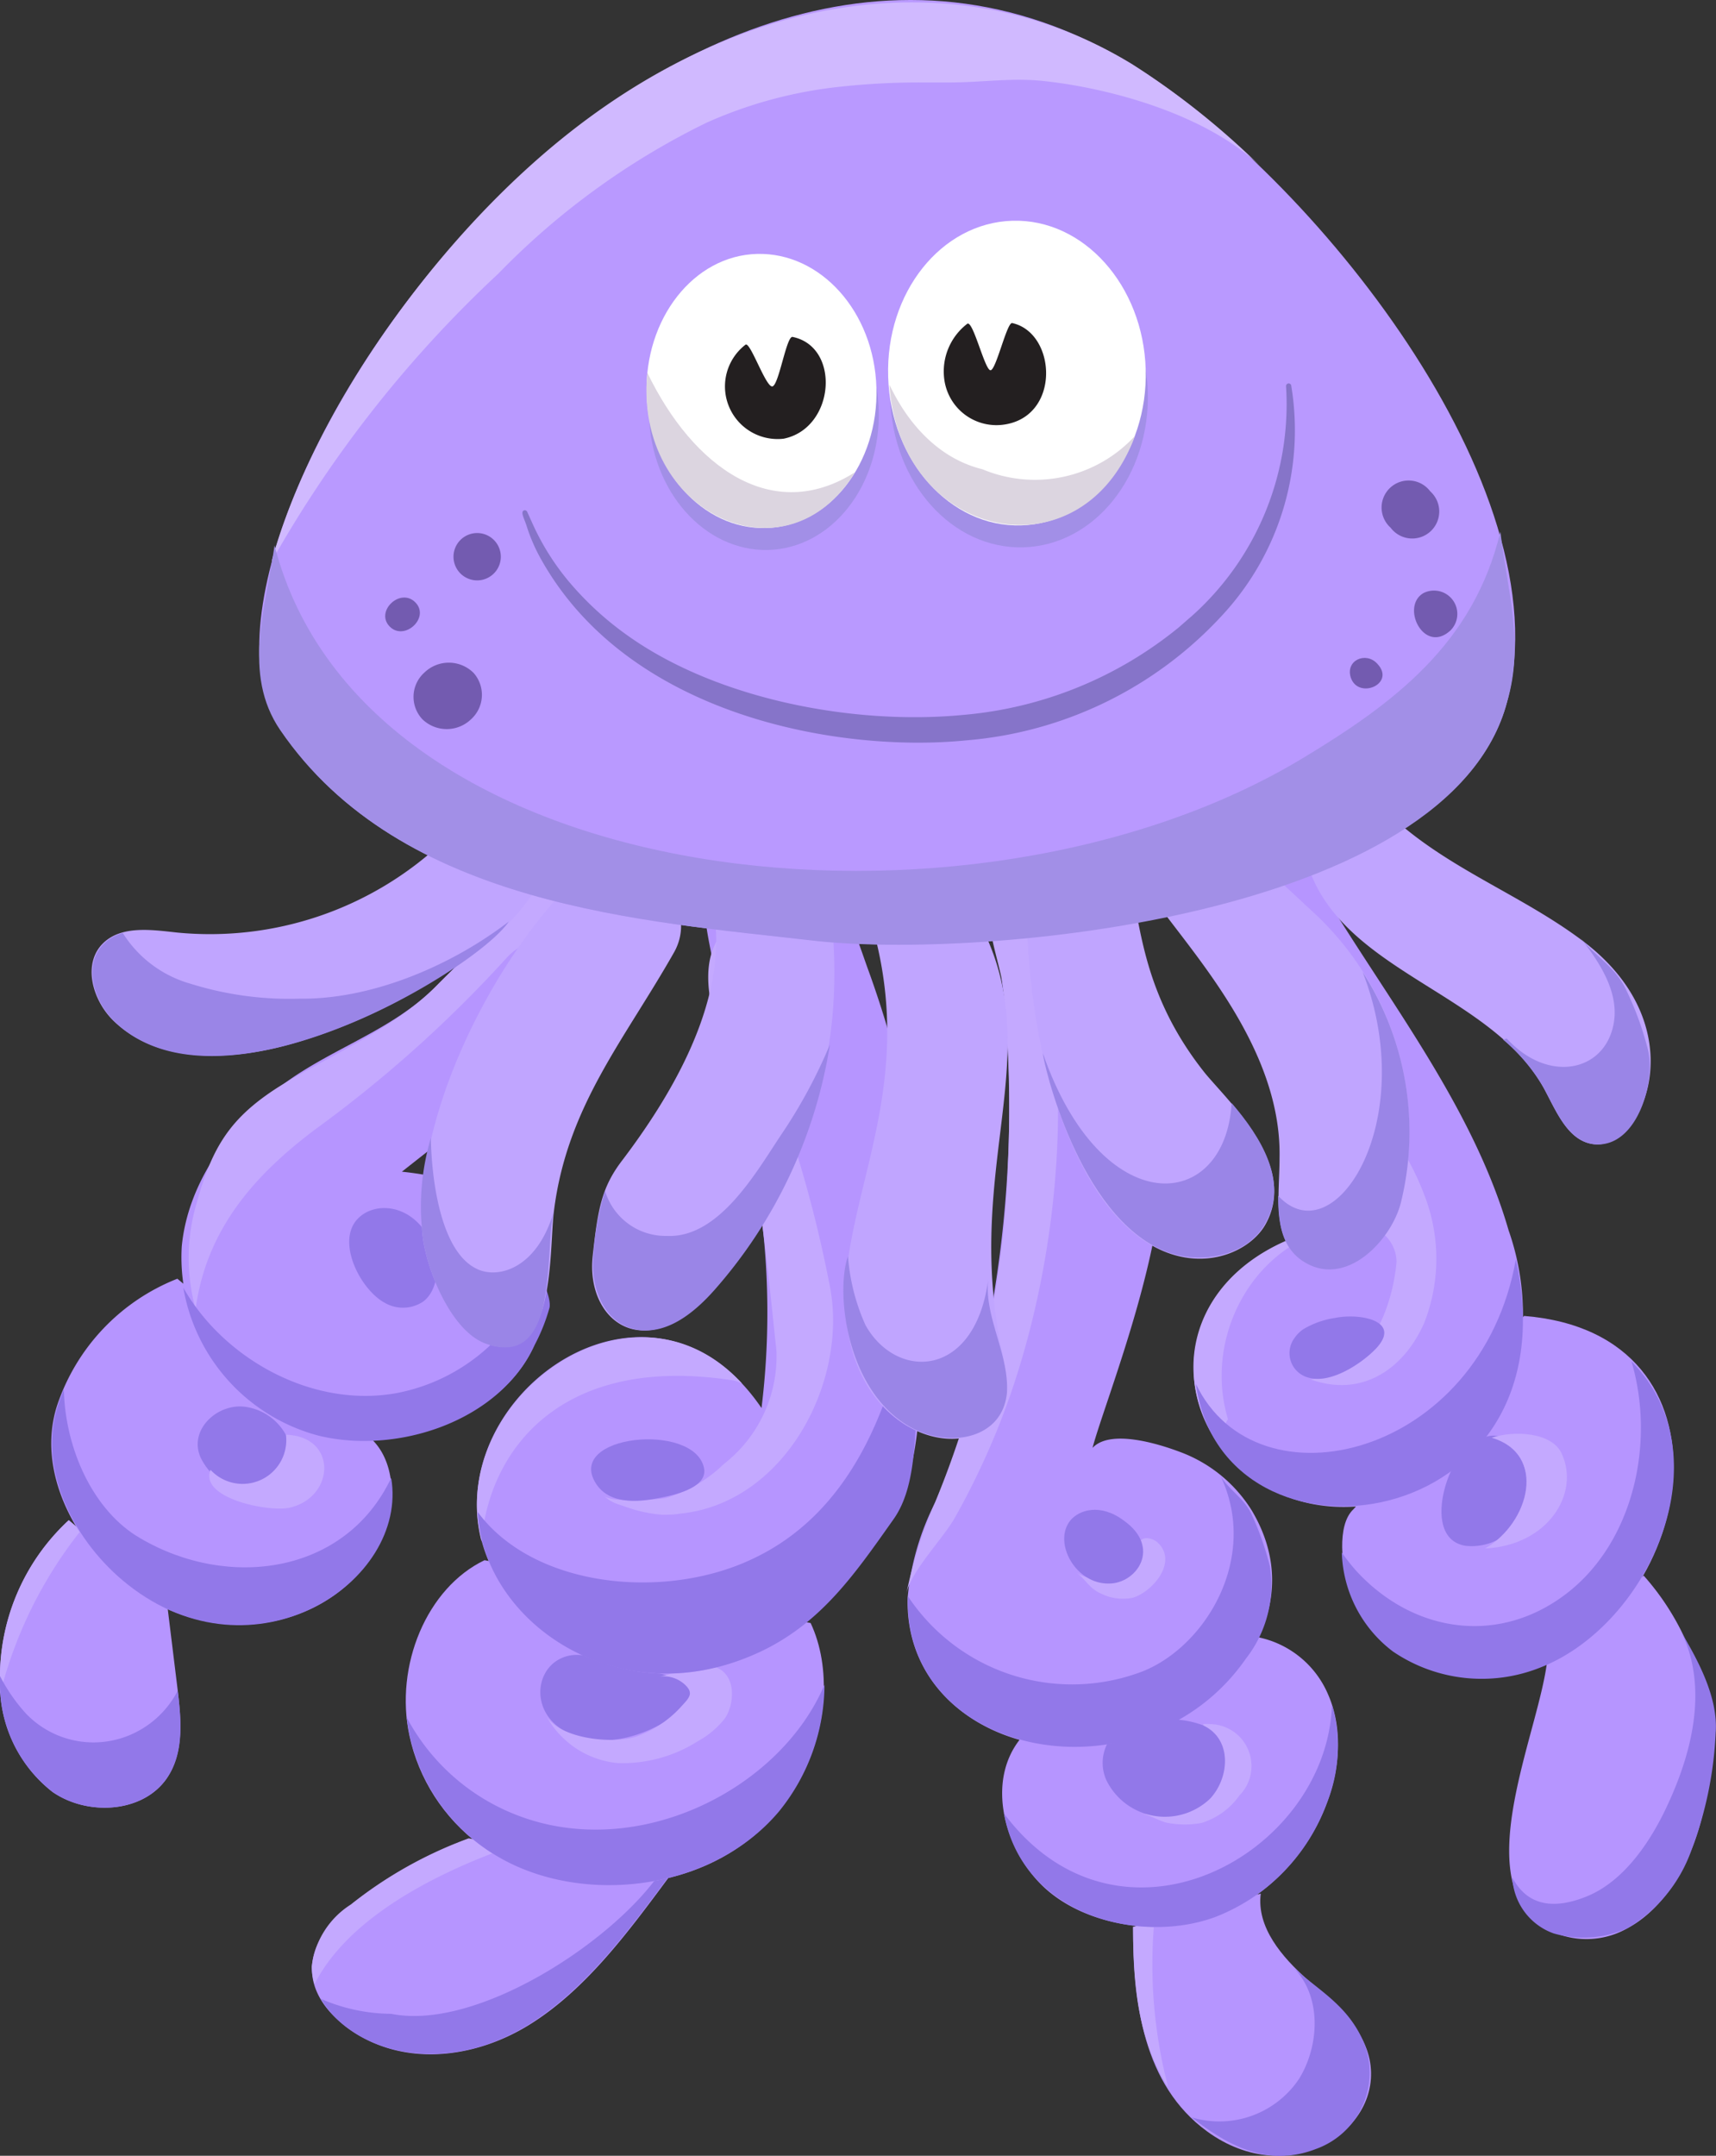 <svg xmlns="http://www.w3.org/2000/svg" viewBox="0 0 97.82 122.85"><rect x="0" y="0" width="97.82" height="122.85" fill="#333333" stroke="none"/><defs><style>.cls-1{fill:#b695ff;}.cls-2{fill:#9278e9;}.cls-3{fill:#c4a9ff;}.cls-4{fill:#957be9;}.cls-5{fill:#c0a5ff;}.cls-6{fill:#9a85e7;}.cls-7{fill:#b999ff;}.cls-8{fill:#d0b9ff;}.cls-9{fill:#a28fe7;}.cls-10{fill:#fff;}.cls-11{fill:#dcd5e0;}.cls-12{fill:#231f20;}.cls-13{fill:#8674c9;}.cls-14{fill:#735bb0;}</style></defs><g id="Слой_2" data-name="Слой 2"><g id="animal"><g id="jellyfish"><path class="cls-1" d="M93.7,89.79c6.13,6.89,4,17.48-.94,20.1a4.72,4.72,0,0,1-5.5-.62c-3.06-3.27.5-10.78.94-14.66Z"/><path class="cls-2" d="M96.2,93.86c1,2.93.16,6.18-1.11,8.93-.94,2.06-2.48,4.43-4.69,5.3-1.71.68-3.29.61-4.19-1.1a3.55,3.55,0,0,0,2.36,3.19,6.16,6.16,0,0,0,4.19-.29,8.45,8.45,0,0,0,3.66-4.46,21.45,21.45,0,0,0,1.38-6.67c.16-2-1-4.15-2-5.82A6.55,6.55,0,0,1,96.2,93.86Z"/><path class="cls-1" d="M77.16,86c-1,.92-.64,3.39-.27,4.52,1.46,4.53,6.67,6.11,10.9,4.47,9-3.46,11.56-19-.91-20Z"/><path class="cls-2" d="M93,77.58c1.35,4.54.16,10.11-3.51,13.08-3.9,3.15-8.91,2.46-12.22-1.19a10.87,10.87,0,0,1-.78-1,7.33,7.33,0,0,0,2.91,5.64,9,9,0,0,0,8.37.93C94,92.64,98.37,83,93,77.58Z"/><path class="cls-2" d="M86,82.13a3.82,3.82,0,0,1,.89,3.9,3.2,3.2,0,0,1-3.34,2.06c-2.18-.34-1.35-3.8-.39-5C83.85,82.17,85,81.34,86,82.13Z"/><path class="cls-3" d="M84.66,88.24c2.53-1.46,3.55-5.37.37-6.31,1.31-.43,3.46-.31,4,.92C90.07,85.1,88.25,88.07,84.66,88.24Z"/><path class="cls-1" d="M86.32,78.64C84,85.7,75.63,88,70.74,83.72,65.51,79.11,67.7,70,79,69.5A138.24,138.24,0,0,1,66,46.27c-.41-1,4.16-1.73,4.66-1.7,2.12.14,2.53,2.34,3.43,4C78,55.67,83.72,62.25,86,70.12A14.41,14.41,0,0,1,86.32,78.64Z"/><path class="cls-3" d="M70,80.87c-1.51-5,1.86-10.8,7.42-11.07a2.14,2.14,0,0,1,2.19,2.1c-.25,2.81-1.69,6.28-4.89,6.71,3,1.07,5.36-.69,6.47-3.23a10,10,0,0,0,0-7.29C79,62.25,73.32,58.76,69.68,53.93A138.92,138.92,0,0,0,79,69.5c-10.22.42-13.3,8-9.23,13.21A2.23,2.23,0,0,1,70,80.87Z"/><path class="cls-2" d="M86.41,71.77c-2,11.3-14.77,14.36-18.24,7.09C69.7,90.28,89.89,87.52,86.41,71.77Z"/><path class="cls-2" d="M73.8,76.24a1.9,1.9,0,0,1,.49-.49,4.94,4.94,0,0,1,1.84-.65c1.38-.28,3.85.16,2.27,1.79-.83.85-2.59,2-3.83,1.61A1.44,1.44,0,0,1,73.8,76.24Z"/><path class="cls-1" d="M38.11,107c-2.34,3.16-4.74,6.4-7.93,8.38s-7.37,2.46-10.46.11c-2.41-1.84-2.85-4.46.29-6.94a24,24,0,0,1,6.71-3.77Z"/><path class="cls-3" d="M29.11,105.23l-2.39-.47A24,24,0,0,0,20,108.53a4.86,4.86,0,0,0-2.23,3.54,3.52,3.52,0,0,0,.16,1C19.88,109.21,25,106.68,29.11,105.23Z"/><path class="cls-2" d="M37.53,106.87c-2.79,3.92-10.42,8.86-15.23,7.89a10.2,10.2,0,0,1-4-.85c1.74,3,6.91,4.53,11.86,1.45,3.19-2,5.59-5.22,7.93-8.38Z"/><path class="cls-1" d="M46.21,92.49c2.35,5-.71,14.19-10.51,14.9-6.75.48-11.32-3.62-12.36-8.48-.86-4,1-8.43,4.28-10Z"/><path class="cls-2" d="M35,91.51a7.09,7.09,0,0,0,1.86-.84l-2.51-.49A5.13,5.13,0,0,1,35,91.51Z"/><path class="cls-2" d="M29.58,103.48a12,12,0,0,1-6.4-5.62,10.59,10.59,0,0,0,5,7.82c4.77,2.95,12.34,2.19,16.24-2.47A11.54,11.54,0,0,0,47,96C44.5,101.93,36.43,106.06,29.58,103.48Z"/><path class="cls-2" d="M38.77,95.66a1.06,1.06,0,0,1,.64.34c.74,1.08-3.12,3.79-6.16,3.06s-3-3.79-1.24-4.57C33,94.05,33.84,94.39,38.77,95.66Z"/><path class="cls-3" d="M31.3,98a1.12,1.12,0,0,1-.16-.22,5.18,5.18,0,0,0,4.07,2.69,8,8,0,0,0,4.61-1.27,4.91,4.91,0,0,0,1.49-1.26c.53-.76.66-2.25-.26-2.81-1.15-.7-2.38.25-3.46.41a1.8,1.8,0,0,1,1.43.44c.55.5.28.76-.16,1.24a6.31,6.31,0,0,1-2.62,1.75C35,99.37,32.27,99.13,31.3,98Z"/><path class="cls-1" d="M43.41,80.24A44.75,44.75,0,0,0,42.66,65c-.73-3.17-1.46-6.15-1.89-9.36-.16-1.23-.52-2.43-.58-3.66a4.28,4.28,0,0,1,1.15-3.41,2.94,2.94,0,0,1,2.37-.72A5.13,5.13,0,0,1,46.1,49.1c1.87,1.49,2.58,3.9,3.36,6.08A58.72,58.72,0,0,1,51.92,64a50.86,50.86,0,0,1,.67,14.31c-.21,2.23-.31,5.18-1.31,7.22-3.06,6.19-9.61,11.84-17.12,9.16a10.64,10.64,0,0,1-6.27-5.65C24.07,80.31,36.79,70.51,43.41,80.24Z"/><path class="cls-3" d="M41.7,78.65a1.84,1.84,0,0,1,.6.19c-6.32-6.88-16.93,1-14.85,9C27.88,82.68,31.91,77.17,41.7,78.65Z"/><path class="cls-3" d="M35.2,85.71l.39.13a8,8,0,0,0,2.15.48c.33,0,.65,0,1-.06,6-.58,9.64-7.53,8.56-13C45,61.5,41.73,58.28,41.84,52.53c-2.38,1.75-1.34,5-.52,7.53,1.88,5.63,2.31,11.08,2.94,16.9a7.78,7.78,0,0,1-3,6.47,8,8,0,0,1-3.32,1.94c-.63.11-3.12.27-3.51-.13A2.07,2.07,0,0,0,35.2,85.71Z"/><path class="cls-2" d="M42,89.22c-5,1.91-11.78,1-14.77-3.06.31,6.21,7.72,11.36,15.34,8.3,4-1.58,6.05-4.61,8.37-7.89,1.2-1.7,1.17-4.21,1.33-6.2a49.74,49.74,0,0,0,0-7.91C51.18,79.1,49,86.53,42,89.22Z"/><path class="cls-2" d="M37.71,85.34c-.88.17-2.87.57-3.74-.8-1.77-2.78,5.61-3.52,6.16-.89C40.35,84.69,38.76,85.13,37.71,85.34Z"/><path class="cls-4" d="M32.89,53.19c-.08-1-1.14-2.15-3.21-1.8,2,1,4,4.65-2.86,8a13,13,0,0,1-.51,2.4C29.16,59.37,33,54.94,32.89,53.19Z"/><path class="cls-1" d="M3.92,86.63A12.2,12.2,0,0,0,0,95.9a7.78,7.78,0,0,0,3,6.22c2,1.38,5.14,1.19,6.5-.77,1-1.46.83-3.37.62-5.11l-.6-4.89Z"/><path class="cls-3" d="M4.61,87.22l-.69-.59A12.2,12.2,0,0,0,0,95.9c0,.22,0,.44,0,.65A24.61,24.61,0,0,1,4.61,87.22Z"/><path class="cls-2" d="M7.85,98.66a5.33,5.33,0,0,1-6.36-1A9.76,9.76,0,0,1,0,95.51c0,.13,0,.26,0,.39a7.78,7.78,0,0,0,3,6.22c2,1.38,5.14,1.19,6.5-.77,1-1.42.84-3.28.63-5A5.45,5.45,0,0,1,7.85,98.66Z"/><path class="cls-1" d="M10.11,72.87a11.77,11.77,0,0,0-6.85,7.21c-1.21,3.73,1,7.87,4,10.23,5.68,4.47,13.53,1.92,14.92-4,.4-1.7,0-3.78-1.51-4.69Z"/><path class="cls-2" d="M8,87.66c-2.68-1.54-4.29-5.09-4.36-8.48-.13.29-.24.6-.34.9-1.21,3.73,1,7.87,4,10.23,7.17,5.65,16-.14,15-6.09C19.69,89.73,13,90.6,8,87.66Z"/><path class="cls-2" d="M16.27,81.72a3.12,3.12,0,0,0-2.47-1.57c-1.57-.08-3.1,1.46-2.32,3a3.86,3.86,0,0,0,2.83,2C16.61,85.42,17.43,83.74,16.27,81.72Z"/><path class="cls-3" d="M16.3,81.76a2.49,2.49,0,0,1-4.3,2c-.66,1.64,3.41,2.44,4.54,2.15C19.1,85.3,19.24,81.85,16.3,81.76Z"/><path class="cls-1" d="M15.63,62.19c-2.75,2.25-4.94,5.37-5.27,8.85a10.45,10.45,0,0,0,7.79,10.72c6.29,1.54,15.16-3.07,12.23-10.37-1.32-3.27-4.24-4.28-7.47-4.62C27.85,62.86,32.4,59.62,35.62,54a3.12,3.12,0,0,0,.58-1.88c-.12-1.06-1.41-2.23-3.65-1.59-2.85.81-5.66,3.62-7.67,5.65C22.25,58.86,18.5,59.84,15.63,62.19Z"/><path class="cls-3" d="M18.05,64.3a71.69,71.69,0,0,0,10.78-9.66c1.46-1.64,3.53-1.22,4.93.2,1-1.41,2.75-2.27,2.3-4.14a3.54,3.54,0,0,0-3.93-2.81c-1.54.35-2.43,1.9-3.12,3.29-1.1,2.2-2.4,3.26-4.13,5-2.45,2.48-6,3.89-9,5.76-2.71,1.73-3.77,3.37-4.65,6.55a11,11,0,0,0-.08,6.11C11.76,70.11,14.43,67,18.05,64.3Z"/><path class="cls-2" d="M30.77,72.21a10.7,10.7,0,0,1-8.12,7.17c-4.82.9-9.9-1.94-12.2-6a10.56,10.56,0,0,0,7.7,8.43c4.49,1.1,10.34-.81,12.33-5.17a10.48,10.48,0,0,0,.85-2.14C31.43,73.79,30.66,72.58,30.77,72.21Z"/><path class="cls-2" d="M24.23,70.17c-1.19-1.72-3.21-1.63-4-.52-.95,1.36.37,3.87,1.7,4.59a2.07,2.07,0,0,0,2.21-.08C25.15,73.37,25.12,71.45,24.23,70.17Z"/><path class="cls-4" d="M60.42,51.7a5,5,0,0,1,1.66.32,3.25,3.25,0,0,0-1.72-.38Z"/><path class="cls-1" d="M64.59,109.81c0,4.3.58,9,4.22,11.65,4.67,3.41,10.1-.06,9.26-4.11-.4-1.89-2.06-3.23-3.53-4.53s-2.92-3-2.67-4.91Z"/><path class="cls-3" d="M65.8,109.5l-1.21.31c0,3.23.26,6.39,2,9.13A27.59,27.59,0,0,1,65.8,109.5Z"/><path class="cls-2" d="M77.77,116.45c-.92-2.2-2.6-3-4.12-4.4,1.69,1.59,1.61,4.46.4,6.42a5.47,5.47,0,0,1-6.12,2.19c2.07,1.62,4.36,2.86,7.09,1.8A4.62,4.62,0,0,0,77.77,116.45Z"/><path class="cls-1" d="M58.18,99.07c-2,2.47-.9,6.28,1.21,8.36,2.4,2.35,6.73,2.95,9.84,1.83,5.42-2,8.33-8.42,6.49-12.67a5.54,5.54,0,0,0-5-3.4Z"/><path class="cls-2" d="M75.93,97.15c-.3,8.58-12.12,15-18.7,6.19,1.05,5.8,7.65,7.49,12,5.92a11,11,0,0,0,6.41-6.52A8.6,8.6,0,0,0,75.93,97.15Z"/><path class="cls-3" d="M69,98.25a3,3,0,0,0-.42,0c.3.68,1,1.14,1.13,1.92a2.43,2.43,0,0,1-1,2A4.8,4.8,0,0,1,65,103.36c.49,0,1.09.45,1.62.53a5.41,5.41,0,0,0,1.84,0,4.09,4.09,0,0,0,2.19-1.57A2.39,2.39,0,0,0,69,98.25Z"/><path class="cls-2" d="M69,102.48c1.12-1.23,1.24-3.44-.47-4.18A5.37,5.37,0,0,0,66.24,98a3.94,3.94,0,0,0-2.79.88,2.4,2.4,0,0,0-.38,2.57A3.72,3.72,0,0,0,69,102.48Z"/><path class="cls-1" d="M71.34,86.05c4.21,7-3.72,13.79-10.6,13.51-4.92-.2-9.14-3.45-9-8.51a15,15,0,0,1,1.59-5.47C57,77,58.16,65.94,57.23,56.72a13.66,13.66,0,0,1,0-4.6c.93-3.71,4.9-4.24,6.79-1.08,1.6,2.67,1,7.62,2.09,13.35,1,5.36-3.16,15.52-3.83,18.12,1-1.08,3.73-.24,4.93.21A8.13,8.13,0,0,1,71.34,86.05Z"/><path class="cls-3" d="M66,87.91c-.19-.19-.7-.38-.94-.15S65,88.9,64.54,89.3a3.73,3.73,0,0,1-1.67.62,2,2,0,0,1-1.48-.29c.49.37.72.91,1.39,1.19a2.81,2.81,0,0,0,1.8.23C65.73,90.69,67.15,89,66,87.91Z"/><path class="cls-3" d="M51.67,90.8c.29-1.32,2.1-3.12,2.79-4.36a44.14,44.14,0,0,0,2.36-4.9c3.92-9.6,5-23.26.85-32-2.53,1.16-.66,4.91-.47,6.88a69.63,69.63,0,0,1,.26,9.9,55.39,55.39,0,0,1-4.15,19.28A26.37,26.37,0,0,0,51.67,90.8Z"/><path class="cls-2" d="M71.38,86.37c-.42-1-1.44-1.53-1.85-2.36,2.38,4.86-1,10.15-4.77,11.37a11.23,11.23,0,0,1-13-4.41c-.33,9.3,13.49,11.87,19.27,3.54a6.81,6.81,0,0,0,1.36-5.25A16.68,16.68,0,0,0,71.38,86.37Z"/><path class="cls-2" d="M64.06,86.65c-1.34-1-2.55-.61-3.05,0-1,1.25.3,3.64,2.22,3.59C64.81,90.23,66.22,88.18,64.06,86.65Z"/><path class="cls-4" d="M44.63,55.15a8.51,8.51,0,0,0-.16,4.33C44.53,58,44.57,56.6,44.63,55.15Z"/><path class="cls-5" d="M25.21,48a19.37,19.37,0,0,1-15.14,5.14c-1.45-.16-3.13-.4-4.17.59-1.22,1.16-.64,3.26.56,4.43,2.58,2.53,6.85,2.3,10.35,1.27a31.5,31.5,0,0,0,11.66-6.34c3.64-3.14,4.93-9.09.42-7.85C27.36,45.68,26.3,47,25.21,48Z"/><path class="cls-6" d="M29,52.52c-3.49,2.67-8,4.44-11.9,4.39a18.91,18.91,0,0,1-6.27-.86A6.71,6.71,0,0,1,7,53.17a2.4,2.4,0,0,0-1.06.58c-1.22,1.16-.64,3.26.56,4.43C12.52,64.12,27.22,55.2,29,52.52Z"/><path class="cls-5" d="M40.68,73.52a27.21,27.21,0,0,0,6.73-21c-.53-4.41-5-3.38-6.5-.11a1.53,1.53,0,0,0-.09.74c.18,4.62-2.62,9.38-5.37,13-1.14,1.5-1.37,2.72-1.66,5.39C33.36,75.3,36.79,77.92,40.68,73.52Z"/><path class="cls-6" d="M44.54,64.65C43.14,66.74,41,70.58,38,70.43a3.6,3.6,0,0,1-3.51-2.57,15.84,15.84,0,0,0-.66,3.6c-.21,1.82.56,4,2.5,4.32,1.73.28,3.27-1,4.39-2.26a27.64,27.64,0,0,0,6.59-14A29.24,29.24,0,0,1,44.54,64.65Z"/><path class="cls-5" d="M48.33,71.86c-1.48,10.6,8.5,12.51,9,7.47a9.55,9.55,0,0,0-.3-2.76c-2-10.21,2.65-16.52-1.11-23.82-1.26-2.44-8-5.72-6.38-.6C52.14,60.48,49.13,66.16,48.33,71.86Z"/><path class="cls-6" d="M56.34,72.88c-.74,5.68-5.22,5.81-7,2.64a11.63,11.63,0,0,1-1-3.93c-.72,2-.12,7.78,3.66,9.79,2.09,1.11,5.13.67,5.4-2C57.54,77.16,56.07,75,56.34,72.88Z"/><path class="cls-5" d="M58.57,53.46C58.84,58.13,59.7,62.87,62,67c3.79,6.65,8.9,5,10.14,2.77,1.86-3.31-2-6.88-3.42-8.58-5.55-6.92-2.67-12.55-6.56-13.36A3.07,3.07,0,0,0,59,49.64,7.71,7.71,0,0,0,58.57,53.46Z"/><path class="cls-6" d="M70.21,62.86c-.37,6.27-7.4,6.81-10.76-2.83,0,.4,2,9.32,7,11.29,2,.78,4.64.26,5.67-1.59C73.49,67.38,71.87,64.79,70.21,62.86Z"/><path class="cls-5" d="M72.94,66c0,2.07-.47,4.6,1.26,5.8,2.46,1.7,5.12-1.13,5.66-3.3a17,17,0,0,0-5.1-16.61c-2.27-2.09-7.16-7-9.51-4.92a2.29,2.29,0,0,0-.55,2.35C65.45,52,73.11,58.34,72.94,66Z"/><path class="cls-6" d="M77.68,55.4c3.3,8.49-1.62,16.21-4.82,12.74,0,1.46.18,2.87,1.34,3.68,2.46,1.7,5.12-1.13,5.66-3.3A16.85,16.85,0,0,0,77.68,55.4Z"/><path class="cls-5" d="M74.61,49.48C76.67,55.42,85,56.59,88,62c.72,1.32,1.38,3.07,2.91,3.21,2.75.24,5.85-6.72-.75-11.64-3.35-2.5-7.28-3.94-10.46-6.7A10.23,10.23,0,0,0,78,45.64C75.5,44.24,73.64,46.68,74.61,49.48Z"/><path class="cls-6" d="M92.6,56.21c-.66-1.22-1.75-1.8-2.55-2.82,1.24,1.57,2.51,3.52,1.78,5.52-.82,2.26-3.76,2.66-5.94.27l-.2.07A10.25,10.25,0,0,1,88,62c.72,1.32,1.38,3.07,2.91,3.21,2.48.21,3.53-3.77,3-5.51A17.93,17.93,0,0,0,92.6,56.21Z"/><path class="cls-5" d="M37.72,49.7c.93,1.45,1.55,3.06.71,4.56-2.83,5-6.1,8.77-6.85,14.73-.3,2.32.14,9-3.89,7.57-2.06-.74-3.52-4.53-3.63-6.47-.44-7.77,5.56-17.84,10.12-21.16a2.63,2.63,0,0,1,2-.52C37,48.5,37.31,49.06,37.72,49.7Z"/><path class="cls-6" d="M31.58,69c-.94,3.27-3.13,3.87-4.33,3.34-2.16-.94-2.65-5.22-2.69-7.49a13.79,13.79,0,0,0-.5,5.25c.11,1.94,1.57,5.73,3.63,6.47C32,78.1,31,71,31.58,69Z"/><path class="cls-7" d="M16,41.6C8.39,30.5,37.69-12.73,64.51,3.67,74.68,9.89,89.15,27.76,85.91,40S55.85,54.68,46.33,53.59,22.84,51.66,16,41.6Z"/><path class="cls-8" d="M52.57,4.7l1.57,0c1.84,0,3.6-.29,5.47-.07,4,.45,9.25,2,12.2,4.81a44.6,44.6,0,0,0-7.3-5.8C54.34-2.55,41.34-.46,30.43,9.26,23.32,15.59,17.48,24.68,15.48,32A68.19,68.19,0,0,1,28.4,15.6,42.62,42.62,0,0,1,40.26,7a25,25,0,0,1,7.13-2A41.35,41.35,0,0,1,52.57,4.7Z"/><path class="cls-9" d="M74.24,43.22C55.45,54.54,20.8,51.09,15.65,31.08c-.48,3.47-1.87,7.31.32,10.52,6.87,10.06,20.85,10.9,30.36,12S82.66,52.32,85.91,40c1-3.34,0-6.4-.38-9.7C84,36.68,79.48,40.06,74.24,43.22Z"/><path class="cls-9" d="M50.75,22.72c.14,4.8,3.54,8.59,7.6,8.47s7.23-4.1,7.08-8.89-3.54-8.59-7.59-8.47S50.61,17.93,50.75,22.72Z"/><path class="cls-9" d="M37,23.72c.13,4.3,3.18,7.71,6.79,7.62s6.44-3.67,6.3-8-3.18-7.71-6.79-7.62S36.85,19.42,37,23.72Z"/><path class="cls-10" d="M50.63,21.47c.14,4.8,3.54,8.59,7.59,8.47s7.23-4.1,7.09-8.89-3.54-8.59-7.6-8.47S50.48,16.68,50.63,21.47Z"/><path class="cls-11" d="M56,26.74a7.75,7.75,0,0,0,8.7-1.9c-3,8.14-13.38,6-14-2.91C50.93,22.34,52.43,25.86,56,26.74Z"/><path class="cls-10" d="M36.86,22.47c.14,4.3,3.18,7.71,6.8,7.62s6.43-3.67,6.3-8-3.18-7.71-6.8-7.62S36.73,18.17,36.86,22.47Z"/><path class="cls-11" d="M48.74,26.91c-3.9,6.44-12.64,2.35-11.84-5.67C39.53,26.67,44.06,29.89,48.74,26.91Z"/><path class="cls-12" d="M44.67,25c2.93-.59,3.27-5.24.51-5.8-.35-.07-.78,2.75-1.15,2.82s-1.26-2.56-1.53-2.38A3,3,0,0,0,44.67,25Z"/><path class="cls-12" d="M53.83,21.63a3,3,0,0,0,3.3,2.58c3.36-.38,3.12-5.24.57-5.8-.3-.06-.91,2.65-1.23,2.69s-1-2.86-1.33-2.65A3.42,3.42,0,0,0,53.83,21.63Z"/><path class="cls-13" d="M30.05,29.16l.28.62a14.28,14.28,0,0,0,2.08,3.34,17.88,17.88,0,0,0,3.33,3.07c5.12,3.67,12.93,5.15,19.17,4.55a22.43,22.43,0,0,0,12.3-5s.65-.57.69-.6A16.18,16.18,0,0,0,73.31,22a.15.15,0,0,1,.3,0,15.5,15.5,0,0,1-4,13.13,22.29,22.29,0,0,1-14.52,7.06c-7.18.72-19.36-1.34-24.34-10.49A10.06,10.06,0,0,1,30,29.91c-.15-.43-.34-.75-.12-.83A.16.16,0,0,1,30.05,29.16Z"/><path class="cls-14" d="M24.2,38.32A1.86,1.86,0,0,0,24.09,41a2,2,0,0,0,2.75,0A1.88,1.88,0,0,0,27,38.35,2,2,0,0,0,24.2,38.32Z"/><path class="cls-14" d="M22.21,35.7c.84.86,2.32-.5,1.47-1.37S21.37,34.83,22.21,35.7Z"/><path class="cls-14" d="M26.2,32.63a1.33,1.33,0,1,0,2-1.81A1.33,1.33,0,1,0,26.2,32.63Z"/><path class="cls-14" d="M79.27,30.07A1.54,1.54,0,1,0,81.53,28,1.54,1.54,0,1,0,79.27,30.07Z"/><path class="cls-14" d="M77,38.61c.43,1.29,2.61.35,1.5-.8C77.85,37.12,76.69,37.63,77,38.61Z"/><path class="cls-14" d="M82.69,35.92a1.33,1.33,0,0,0-1.53-2.13C79.81,34.54,81.17,37.33,82.69,35.92Z"/></g></g></g></svg>